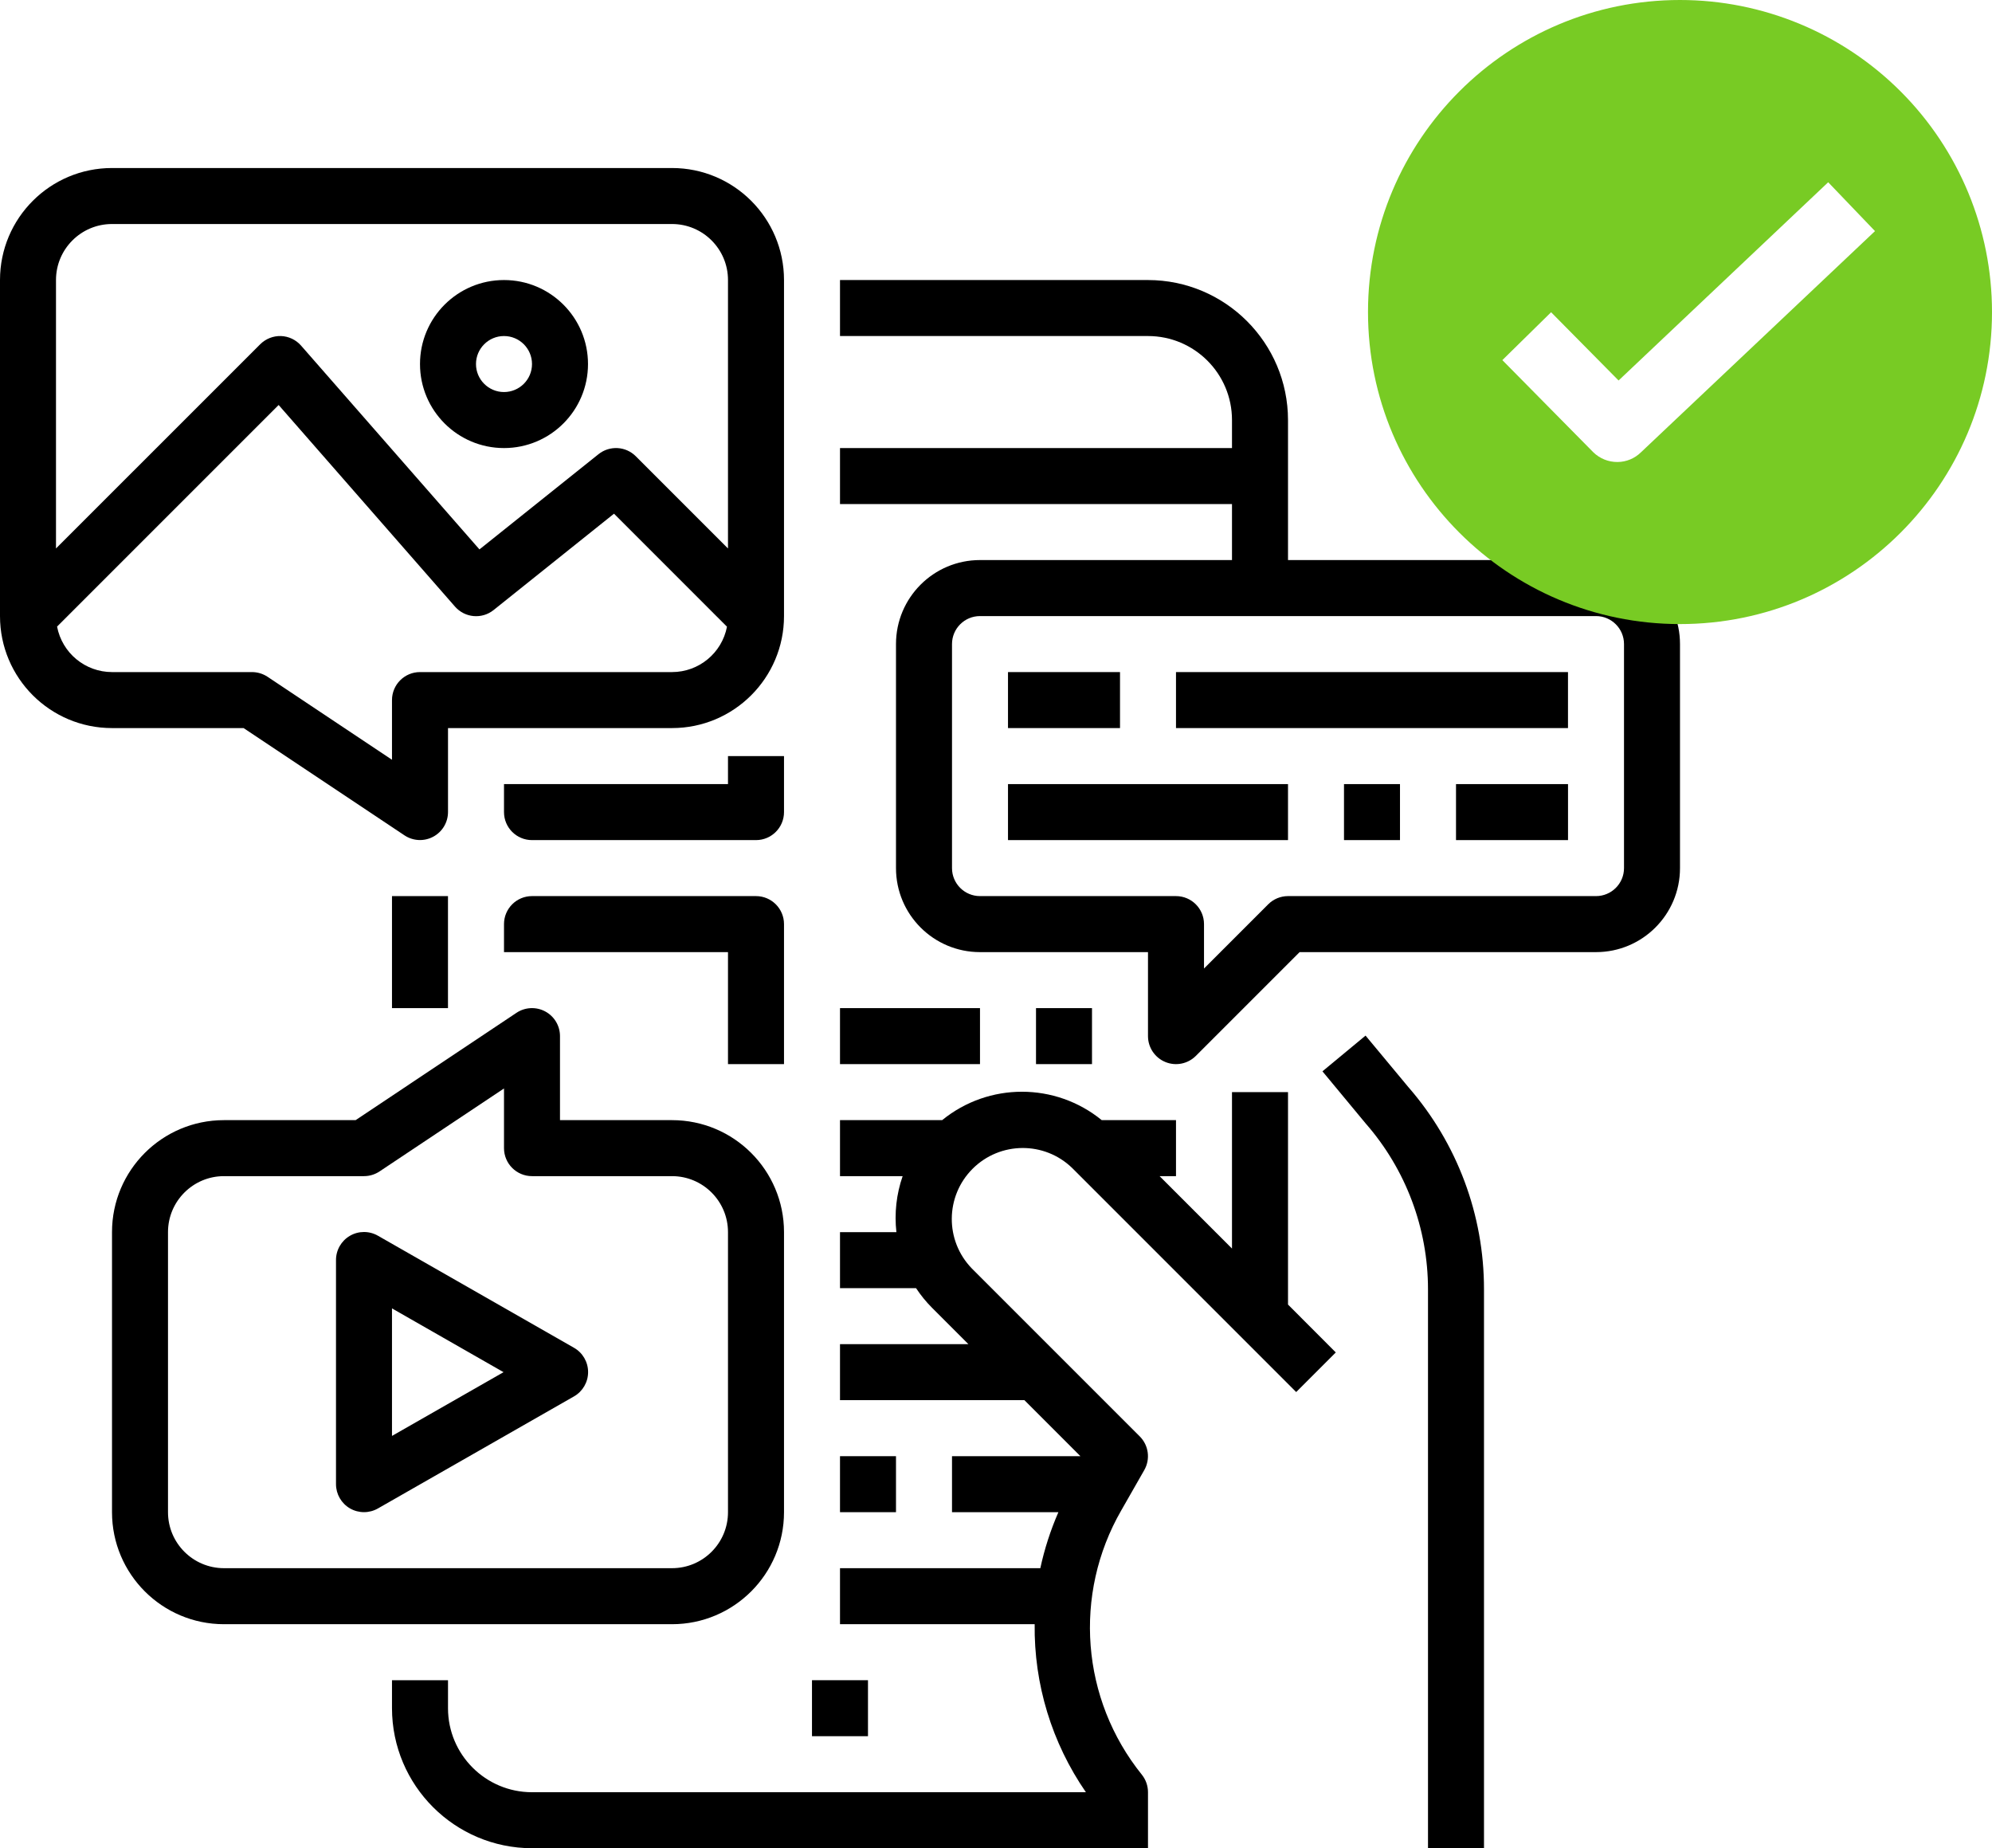 
<svg width="83px" height="77px" viewBox="0 0 83 77" version="1.1" xmlns="http://www.w3.org/2000/svg" xmlns:xlink="http://www.w3.org/1999/xlink">
    <g id="Welcome" stroke="none" stroke-width="1" fill="none" fill-rule="evenodd">
        <g id="CODE-AVENGERS" transform="translate(-713, -3225)">
            <g id="Group" transform="translate(713, 3232)" fill="#000000">
                <rect id="Rectangle" x="16.333" y="30.333" width="2.333" height="4.667"></rect>
                <rect id="Rectangle" x="33.833" y="63" width="2.333" height="2.333"></rect>
                <rect id="Rectangle" x="35" y="53.667" width="2.333" height="2.333"></rect>
                <path d="M21,32.667 L30.333,32.667 L30.333,37.333 L32.667,37.333 L32.667,31.5 C32.667,30.856 32.144,30.333 31.5,30.333 L22.167,30.333 C21.522,30.333 21,30.856 21,31.5 L21,32.667 Z" id="Path"></path>
                <rect id="Rectangle" x="35" y="35" width="5.833" height="2.333"></rect>
                <path d="M22.167,28 L31.5,28 C32.144,28 32.667,27.478 32.667,26.833 L32.667,24.5 L30.333,24.5 L30.333,25.667 L21,25.667 L21,26.833 C21,27.478 21.522,28 22.167,28 Z" id="Path"></path>
                <path d="M61.833,70 L61.833,46.718 C61.837,43.621 60.718,40.628 58.683,38.292 L56.898,36.145 L55.102,37.633 L56.902,39.804 C58.577,41.718 59.5,44.175 59.5,46.718 L59.5,70 L61.833,70 Z" id="Path"></path>
                <path d="M46.667,70 L47.833,70 L47.833,67.667 C47.833,67.402 47.743,67.144 47.578,66.938 C45.046,63.796 44.705,59.422 46.719,55.926 L47.679,54.245 C47.938,53.789 47.862,53.217 47.492,52.845 L40.492,45.845 C39.367,44.685 39.382,42.837 40.524,41.694 C41.667,40.552 43.515,40.537 44.675,41.662 L54.008,50.995 L55.658,49.345 L53.667,47.35 L53.667,38.5 L51.333,38.5 L51.333,45.017 L48.316,42 L49,42 L49,39.667 L45.906,39.667 C43.97,38.089 41.192,38.089 39.256,39.667 L35,39.667 L35,42 L37.61,42 C37.35,42.749 37.261,43.546 37.35,44.333 L35,44.333 L35,46.667 L38.169,46.667 C38.365,46.964 38.59,47.24 38.842,47.492 L40.35,49 L35,49 L35,51.333 L42.684,51.333 L45.017,53.667 L39.667,53.667 L39.667,56 L44.1,56 C43.772,56.751 43.52,57.532 43.347,58.333 L35,58.333 L35,60.667 L43.111,60.667 C43.08,63.165 43.826,65.611 45.246,67.667 L22.167,67.667 C20.234,67.667 18.667,66.1 18.667,64.167 L18.667,63 L16.333,63 L16.333,64.167 C16.337,67.387 18.947,69.996 22.167,70 L46.667,70 Z" id="Path"></path>
                <path d="M4.667,23.333 L10.15,23.333 L16.856,27.804 C17.214,28.041 17.673,28.062 18.051,27.859 C18.429,27.657 18.666,27.263 18.667,26.833 L18.667,23.333 L28,23.333 C30.577,23.333 32.667,21.244 32.667,18.667 L32.667,4.667 C32.667,2.089 30.577,0 28,0 L4.667,0 C2.089,-2.59052039e-16 5.18104078e-16,2.089 0,4.667 L0,18.667 C5.18104078e-16,21.244 2.089,23.333 4.667,23.333 Z M28,21 L17.5,21 C16.856,21 16.333,21.522 16.333,22.167 L16.333,24.653 L11.148,21.196 C10.956,21.069 10.73,21 10.5,21 L4.667,21 C3.548,20.999 2.588,20.204 2.378,19.105 L11.61,9.873 L18.959,18.273 C19.371,18.743 20.079,18.806 20.566,18.416 L25.583,14.401 L30.291,19.11 C30.079,20.208 29.118,21 28,21 Z M2.333,4.667 C2.333,3.378 3.378,2.333 4.667,2.333 L28,2.333 C29.289,2.333 30.333,3.378 30.333,4.667 L30.333,15.85 L26.491,12.008 C26.071,11.588 25.402,11.551 24.938,11.922 L19.977,15.889 L12.544,7.398 C12.331,7.155 12.028,7.011 11.705,7 C11.383,6.991 11.071,7.115 10.842,7.342 L2.333,15.85 L2.333,4.667 Z" id="Shape" fill-rule="nonzero"></path>
                <path d="M21,11.667 C22.933,11.667 24.5,10.1 24.5,8.167 C24.5,6.234 22.933,4.667 21,4.667 C19.067,4.667 17.5,6.234 17.5,8.167 C17.5,10.1 19.067,11.667 21,11.667 Z M21,7 C21.644,7 22.167,7.522 22.167,8.167 C22.167,8.811 21.644,9.333 21,9.333 C20.356,9.333 19.833,8.811 19.833,8.167 C19.833,7.522 20.356,7 21,7 Z" id="Shape" fill-rule="nonzero"></path>
                <path d="M70,19.833 C70,17.9 68.433,16.333 66.5,16.333 L53.667,16.333 L53.667,10.5 C53.663,7.28 51.053,4.671 47.833,4.667 L35,4.667 L35,7 L47.833,7 C49.766,7 51.333,8.567 51.333,10.5 L51.333,11.667 L35,11.667 L35,14 L51.333,14 L51.333,16.333 L40.833,16.333 C38.9,16.333 37.333,17.9 37.333,19.833 L37.333,29.167 C37.333,31.1 38.9,32.667 40.833,32.667 L47.833,32.667 L47.833,36.167 C47.833,36.638 48.118,37.064 48.554,37.244 C48.989,37.425 49.491,37.325 49.825,36.992 L54.15,32.667 L66.5,32.667 C68.433,32.667 70,31.1 70,29.167 L70,19.833 Z M67.667,29.167 C67.667,29.811 67.144,30.333 66.5,30.333 L53.667,30.333 C53.357,30.333 53.061,30.456 52.842,30.675 L50.167,33.35 L50.167,31.5 C50.167,30.856 49.644,30.333 49,30.333 L40.833,30.333 C40.189,30.333 39.667,29.811 39.667,29.167 L39.667,19.833 C39.667,19.189 40.189,18.667 40.833,18.667 L66.5,18.667 C67.144,18.667 67.667,19.189 67.667,19.833 L67.667,29.167 Z" id="Shape" fill-rule="nonzero"></path>
                <rect id="Rectangle" x="42" y="21" width="4.667" height="2.333"></rect>
                <rect id="Rectangle" x="49" y="21" width="16.333" height="2.333"></rect>
                <rect id="Rectangle" x="42" y="25.667" width="11.667" height="2.333"></rect>
                <rect id="Rectangle" x="56" y="25.667" width="2.333" height="2.333"></rect>
                <rect id="Rectangle" x="60.667" y="25.667" width="4.667" height="2.333"></rect>
                <path d="M9.333,39.667 C6.756,39.667 4.667,41.756 4.667,44.333 L4.667,56 C4.667,58.577 6.756,60.667 9.333,60.667 L28,60.667 C30.577,60.667 32.667,58.577 32.667,56 L32.667,44.333 C32.667,41.756 30.577,39.667 28,39.667 L23.333,39.667 L23.333,36.167 C23.333,35.736 23.097,35.341 22.717,35.138 C22.338,34.935 21.877,34.957 21.519,35.196 L14.817,39.667 L9.333,39.667 Z M15.814,41.804 L21,38.347 L21,40.833 C21,41.478 21.522,42 22.167,42 L28,42 C29.289,42 30.333,43.045 30.333,44.333 L30.333,56 C30.333,57.289 29.289,58.333 28,58.333 L9.333,58.333 C8.045,58.333 7,57.289 7,56 L7,44.333 C7,43.045 8.045,42 9.333,42 L15.167,42 C15.397,42 15.622,41.931 15.814,41.804 L15.814,41.804 Z" id="Shape" fill-rule="nonzero"></path>
                <path d="M14.583,55.843 C14.944,56.051 15.389,56.051 15.75,55.843 L23.917,51.176 C24.28,50.968 24.504,50.582 24.504,50.163 C24.504,49.745 24.28,49.358 23.917,49.151 L15.75,44.484 C15.388,44.275 14.942,44.275 14.581,44.485 C14.219,44.695 13.998,45.082 14,45.5 L14,54.833 C14,55.25 14.223,55.634 14.583,55.843 L14.583,55.843 Z M16.333,47.51 L20.981,50.167 L16.333,52.823 L16.333,47.51 Z" id="Shape" fill-rule="nonzero"></path>
                <rect id="Rectangle" x="43.167" y="35" width="2.333" height="2.333"></rect>
            </g>
            <g id="noun_Ok_1673314-Copy-3" transform="translate(770, 3225)" fill="#78CB24" fill-rule="nonzero">
                <path d="M13,0 C5.82,0 1.44328993e-15,5.82 0,13 C-1.44328993e-15,20.18 5.82,26 13,26 C20.18,26 26,20.18 26,13 C26,9.552 24.63,6.246 22.192,3.808 C19.754,1.37 16.448,0 13,0 Z M11.375,18.842 C11.115,19.099 10.765,19.245 10.4,19.248 C10.022,19.252 9.658,19.106 9.388,18.842 L5.598,15.003 L7.629,13.008 L10.441,15.852 L19.175,7.593 L21.125,9.628 L11.375,18.842 Z" id="Shape"></path>
            </g>
        </g>
    </g>
</svg>